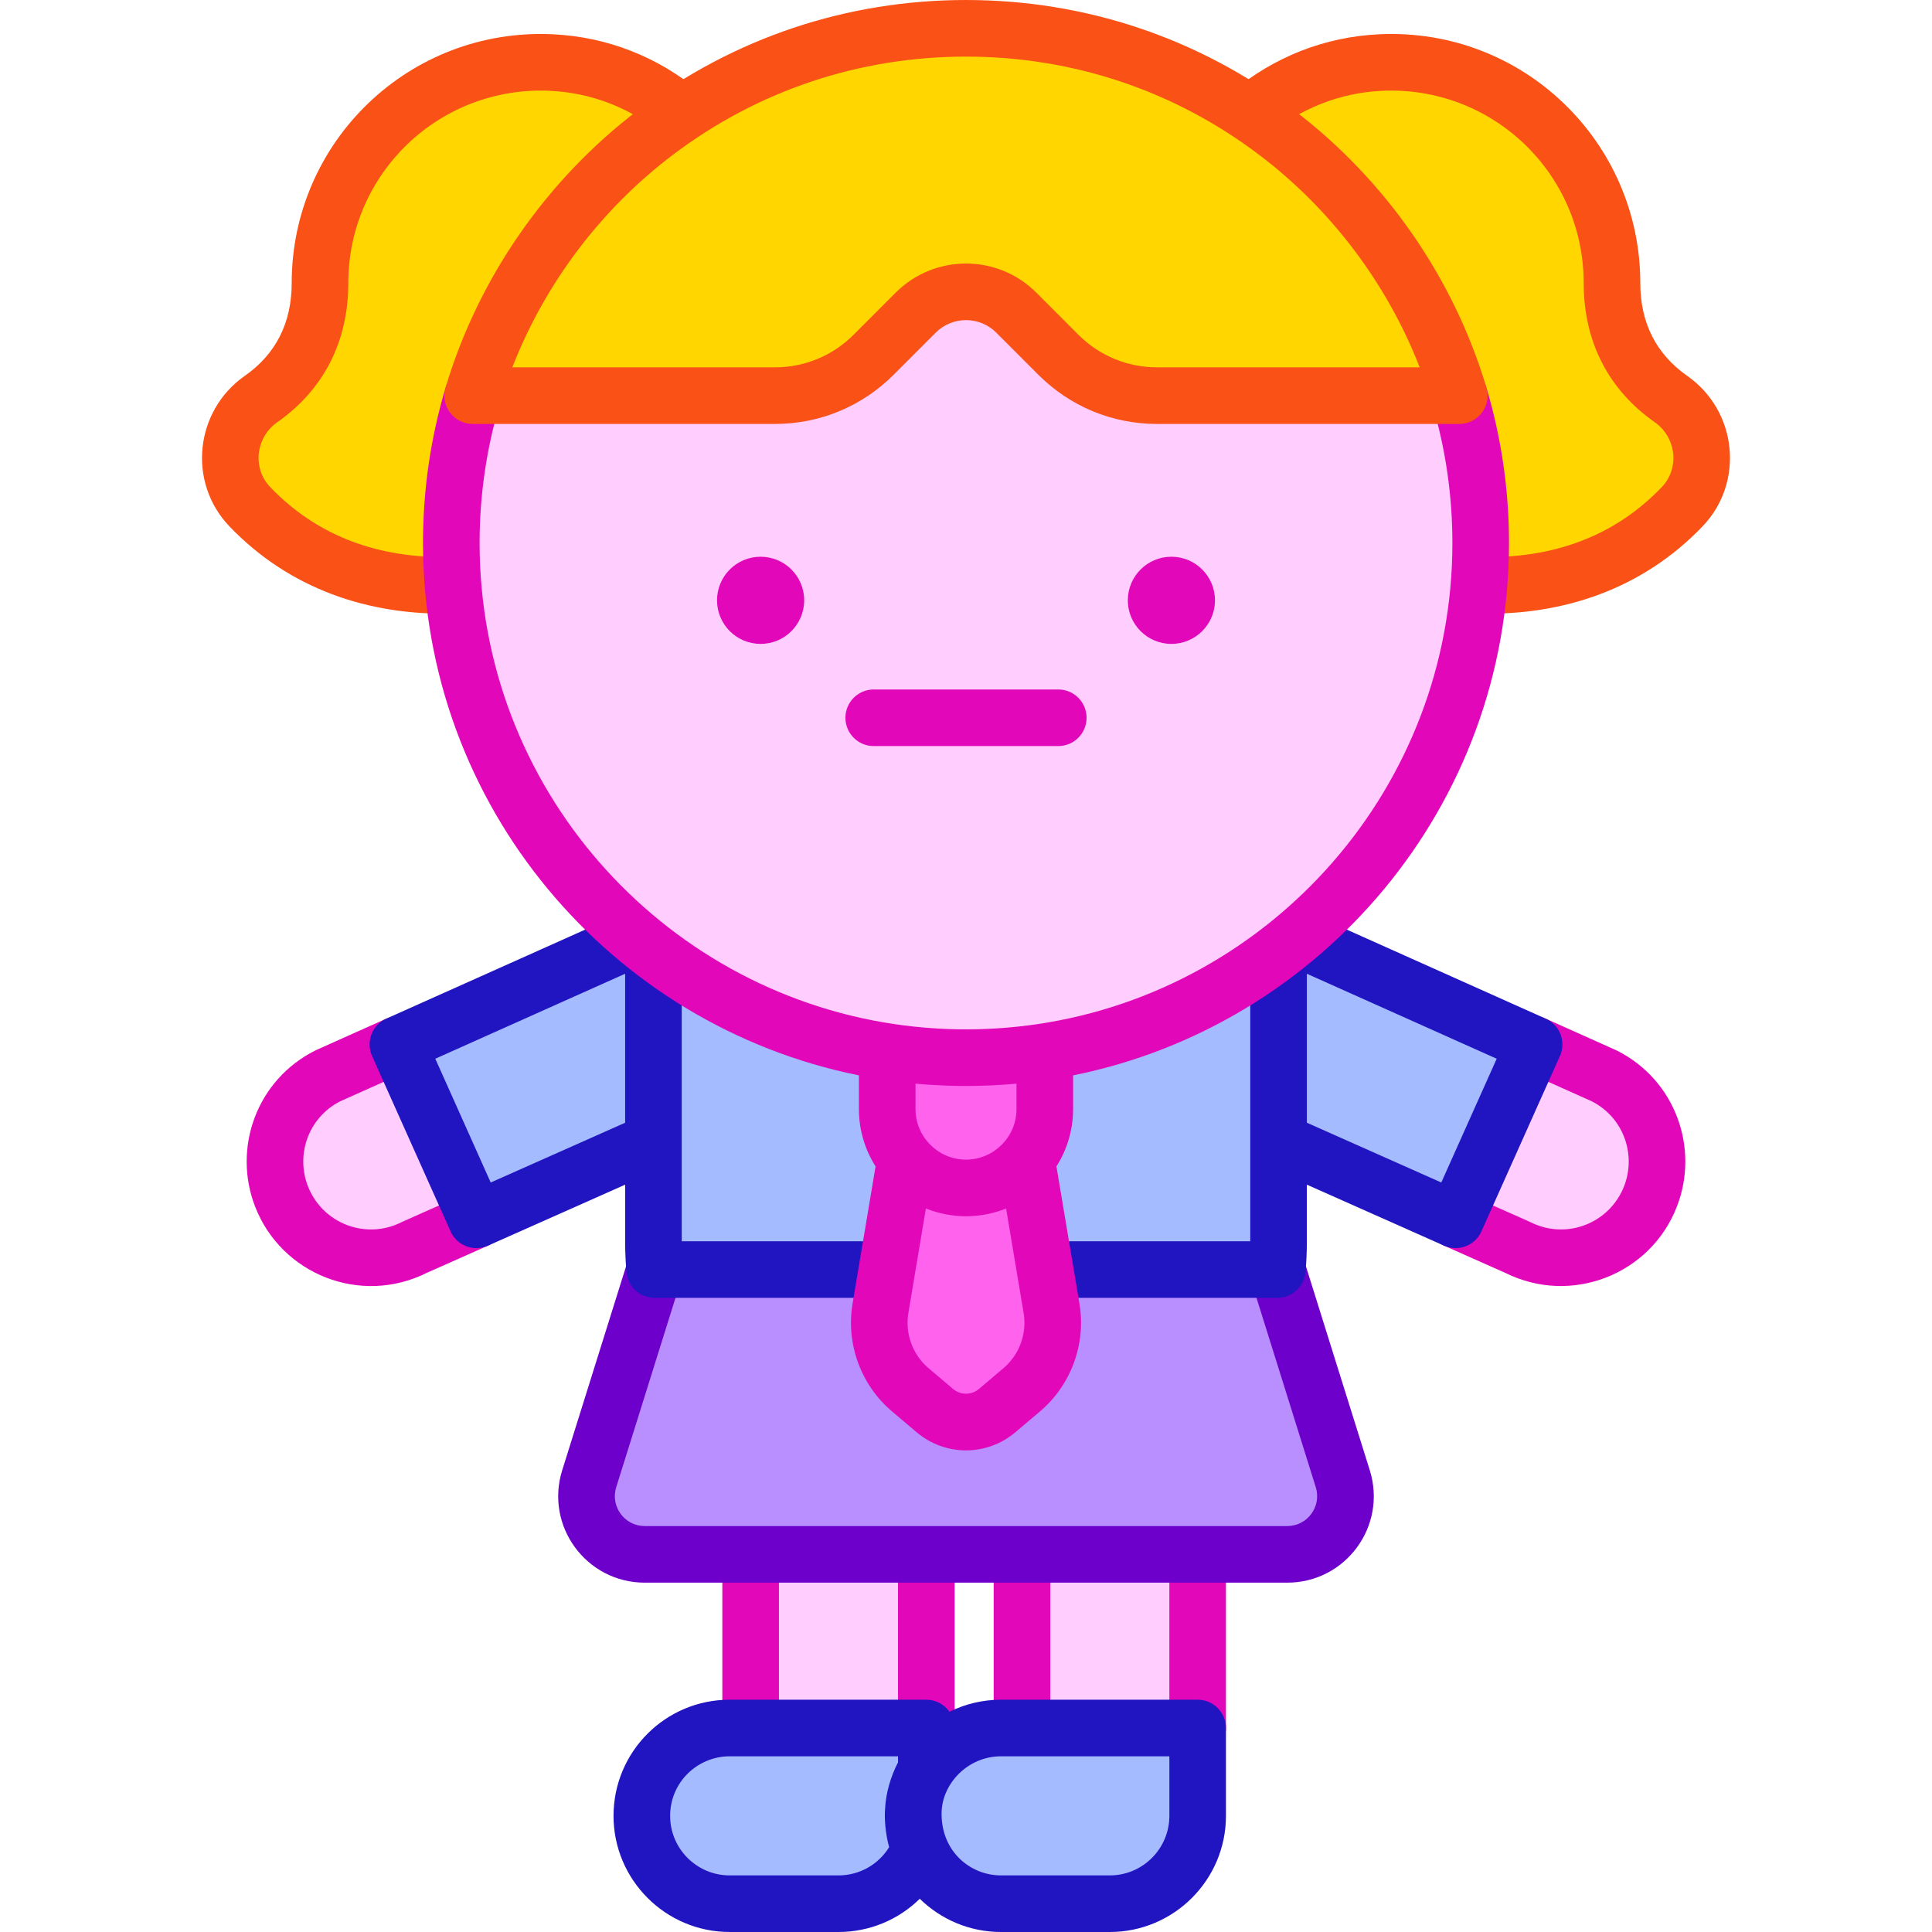 <svg id="Capa_1" enable-background="new 0 0 512 512" height="512" viewBox="0 0 512 512" width="512" xmlns="http://www.w3.org/2000/svg"><g><path d="m270.834 411.921h46.56v46.019h-46.56z" fill="#ffceff"/><path d="m198.926 411.921h46.56v46.019h-46.56z" fill="#ffceff"/><path d="m355.853 391.882-17.353-55.436h-61.555l1.728 10.307c1.353 8.071-1.646 16.257-7.891 21.545l-6.518 5.519c-4.769 4.038-11.757 4.038-16.526 0l-6.518-5.519c-6.245-5.288-9.244-13.474-7.891-21.545l1.728-10.307h-61.555l-17.354 55.436c-3.111 9.937 4.312 20.039 14.725 20.039h85.127 85.128c10.413 0 17.836-10.102 14.725-20.039z" fill="#b98eff"/><g><path d="m317.394 465.44c-4.143 0-7.5-3.358-7.5-7.5v-46.02c0-4.142 3.357-4.523 7.5-4.523s7.5.381 7.5 4.523v46.02c0 4.143-3.358 7.5-7.5 7.5z" fill="#e207b9"/></g><g><path d="m270.834 462.375c-4.143 0-7.5-.293-7.5-4.435v-46.02c0-4.142 3.357-6.397 7.5-6.397s7.5 2.255 7.5 6.397v46.02c0 4.143-3.357 4.435-7.5 4.435z" fill="#e207b9"/></g><g><path d="m245.485 465.44c-4.143 0-7.5-3.358-7.5-7.5v-46.02c0-4.142 3.357-4.523 7.5-4.523s7.5.381 7.5 4.523v46.02c0 4.143-3.357 7.5-7.5 7.5z" fill="#e207b9"/></g><g><path d="m198.926 462.375c-4.143 0-7.5-.293-7.5-4.435v-46.02c0-4.142 3.357-4.523 7.5-4.523s7.5.381 7.5 4.523v46.02c0 4.143-3.358 4.435-7.5 4.435z" fill="#e207b9"/></g><g><path d="m341.128 419.421h-170.256c-15.488 0-26.51-14.997-21.883-29.78l17.354-55.436c1.236-3.953 5.447-6.155 9.397-4.917 3.953 1.238 6.154 5.445 4.917 9.398l-17.354 55.436c-1.6 5.112 2.211 10.299 7.568 10.299h170.256c5.357 0 9.168-5.186 7.568-10.299l-17.354-55.435c-1.237-3.953.964-8.161 4.917-9.398 3.95-1.234 8.16.964 9.397 4.917l17.354 55.436c4.628 14.78-6.39 29.779-21.881 29.779z" fill="#6d00ca"/></g><path d="m242 481.225c0-.16.012-1.204.04-1.286.1-3.3 1.242-7.343 3.446-10.931v-11.068h-52.119c-7.276 0-13.775 3.339-18.042 8.572v.01c-3.376 4.086-5.069 9.328-5.193 13.417-.027.082-.04 1.126-.04 1.286 0 12.837 10.325 23.275 23.275 23.275h28.834c9.722 0 18.05-5.962 21.536-14.423-1.118-2.731-1.737-5.719-1.737-8.852z" fill="#a4bcff"/><path d="m317.393 457.94v23.285c0 12.849-10.426 23.275-23.285 23.275h-28.834c-12.95 0-23.275-10.438-23.275-23.275 0-.16.012-1.204.04-1.286.124-4.088 1.818-9.33 5.193-13.417 0-.01 0-.01 0-.01 4.266-5.233 10.765-8.572 18.042-8.572z" fill="#a4bcff"/><path d="m317.394 450.44h-52.119c-4.816 0-9.469 1.119-13.655 3.193-1.357-1.929-3.596-3.193-6.134-3.193h-52.118c-17.011 0-30.775 13.768-30.775 30.785 0 16.969 13.806 30.775 30.775 30.775h28.834c8.258 0 15.915-3.269 21.551-8.806 5.554 5.442 13.151 8.806 21.522 8.806h28.834c16.975 0 30.785-13.806 30.785-30.775v-23.285c0-4.142-3.358-7.5-7.5-7.5zm-95.193 46.56h-28.834c-8.698 0-15.775-7.077-15.775-15.765 0-8.994 7.322-15.795 15.775-15.795h44.618v1.607c-1.895 3.642-3.232 8.08-3.426 12.288-.001.021-.004.042-.005.063-.209 2.488.085 6.56 1.075 10.122-2.844 4.613-7.878 7.48-13.428 7.48zm87.693-15.775c0 8.698-7.081 15.775-15.785 15.775h-28.834c-8.248 0-16.017-6.504-15.739-16.832 0-.002 0-.005 0-.008.244-7.543 6.956-14.72 15.739-14.72h44.619z" fill="#2115c2"/><path d="m119.6 143.9c0-13.568 1.984-26.675 5.672-39.05 9.229-30.94 29.141-57.269 55.455-74.715-9.493-7.943-21.514-12.957-34.644-13.563-33.572-1.549-61.278 25.211-61.278 58.442 0 15.75-7.732 25.2-15.65 30.749-9.472 6.637-10.932 20.206-2.925 28.552 10.354 10.791 27.368 21.509 53.83 20.781-.3-3.693-.46-7.425-.46-11.196z" fill="#ffd600"/><path d="m392.4 143.9c0-13.568-1.984-26.675-5.672-39.05-9.229-30.94-29.141-57.269-55.455-74.715 9.493-7.943 21.514-12.957 34.644-13.563 33.572-1.549 61.278 25.211 61.278 58.442 0 15.75 7.732 25.2 15.65 30.749 9.472 6.637 10.932 20.206 2.925 28.552-10.354 10.791-27.368 21.509-53.83 20.781.301-3.693.46-7.425.46-11.196z" fill="#ffd600"/><g><path d="m60.817 139.508c-11.167-11.64-9.226-30.596 4.033-39.887 8.264-5.791 12.453-14.069 12.453-24.606 0-37.533 31.229-67.689 69.124-65.934 14.418.665 27.942 5.957 39.111 15.303 3.177 2.658 3.598 7.388.939 10.565-2.658 3.177-7.391 3.597-10.564.939-8.631-7.222-19.066-11.31-30.178-11.823-29.237-1.342-53.433 21.871-53.433 50.95 0 15.495-6.517 28.251-18.846 36.891-5.626 3.943-6.711 12.117-1.816 17.218 12.283 12.802 28.489 19.019 48.212 18.476.069-.002.14-.003.21-.003 4.047 0 5.096 3.465 5.208 7.535.114 4.141-.865 7.348-5.006 7.462-22.771.629-43.7-6.676-59.447-23.086z" fill="#f95116"/></g><g><path d="m391.734 162.593c-4.141-.114-5.12-3.321-5.006-7.462.115-4.141 1.296-7.633 5.418-7.532 19.733.539 35.928-5.673 48.213-18.476 4.898-5.106 3.802-13.279-1.817-17.217-12.329-8.639-18.846-21.396-18.846-36.891 0-29.102-24.219-52.292-53.433-50.95-11.11.513-21.546 4.601-30.178 11.823-3.175 2.659-7.907 2.237-10.564-.939-2.658-3.177-2.237-7.907.939-10.565 11.17-9.346 24.694-14.637 39.111-15.302 37.99-1.76 69.124 28.51 69.124 65.934 0 10.537 4.189 18.816 12.453 24.606 13.262 9.293 15.197 28.25 4.033 39.887-15.765 16.43-36.714 23.711-59.447 23.084z" fill="#f95116"/></g><path d="m256 280.3c-31.154 0-59.863-10.451-82.83-28.028v76.828c0 2.475.11 4.93.331 7.345h61.555l4.888-29.164c3.83 4.604 9.599 7.538 16.056 7.538s12.227-2.934 16.056-7.538l4.888 29.164h61.556c.22-2.415.331-4.87.331-7.345v-76.828c-22.968 17.577-51.677 28.028-82.831 28.028z" fill="#a4bcff"/><path d="m439.126 307.857c0 3.076-.561 6.213-1.744 9.239-5.451 13.979-21.745 20.242-35.152 13.498l-16.484-7.325 20.803-46.475 18.548 8.307c8.829 4.428 14.029 13.377 14.029 22.756z" fill="#ffceff"/><path d="m338.83 252.273v50.133l46.916 20.863 20.803-46.475-63.078-28.237c-1.38 1.155-2.785 2.282-4.212 3.381z" fill="#a4bcff"/><path d="m72.874 307.857c0 3.076.561 6.213 1.744 9.239 5.451 13.979 21.745 20.242 35.152 13.498l16.484-7.325-20.803-46.475-18.548 8.306c-8.828 4.429-14.029 13.378-14.029 22.757z" fill="#ffceff"/><path d="m173.17 252.273v50.133l-46.916 20.863-20.803-46.475 63.078-28.237c1.38 1.155 2.785 2.282 4.212 3.381z" fill="#a4bcff"/><path d="m392.4 143.9c0 75.335-61.065 136.4-136.4 136.4s-136.4-61.065-136.4-136.4c0-13.568 1.984-26.675 5.672-39.05h80.085c9.81 0 19.219-3.898 26.164-10.832l11.173-11.183c7.355-7.345 19.26-7.345 26.615 0l11.173 11.183c6.944 6.934 16.354 10.832 26.164 10.832h80.085c3.685 12.375 5.669 25.482 5.669 39.05z" fill="#ffceff"/><path d="m256 280.3c-7.1 0-14.072-.544-20.879-1.589v15.229c0 11.531 9.348 20.879 20.879 20.879s20.879-9.348 20.879-20.879v-15.229c-6.807 1.046-13.779 1.589-20.879 1.589z" fill="#ff63ed"/><path d="m278.672 346.753-6.616-39.471c-3.83 4.604-9.599 7.538-16.056 7.538s-12.226-2.934-16.056-7.538l-6.616 39.471c-1.353 8.071 1.646 16.257 7.891 21.545l6.518 5.519c4.769 4.038 11.757 4.038 16.526 0l6.518-5.519c6.246-5.288 9.244-13.474 7.891-21.545z" fill="#ff63ed"/><circle cx="310.433" cy="159.089" fill="#e207b9" r="11.549"/><g><path d="m280.455 197.717h-48.91c-4.143 0-7.5-3.358-7.5-7.5s3.357-7.5 7.5-7.5h48.91c4.143 0 7.5 3.358 7.5 7.5s-3.357 7.5-7.5 7.5z" fill="#e207b9"/></g><circle cx="201.568" cy="159.089" fill="#e207b9" r="11.549"/><g><path d="m399.031 337.379-16.33-7.257c-3.785-1.682-5.49-6.114-3.808-9.899s6.112-5.489 9.899-3.808l16.483 7.325c.109.048.218.1.324.153 9.453 4.755 20.935.372 24.795-9.522 3.278-8.387-.125-18.197-8.526-22.499l-18.385-8.234c-3.78-1.693-5.473-6.13-3.779-9.91 1.693-3.781 6.136-5.473 9.91-3.779l18.548 8.307c.101.045.199.092.298.141 15.588 7.821 21.963 25.932 15.907 41.43-7.054 18.09-28.093 26.098-45.336 17.552z" fill="#e207b9"/></g><g><path d="m67.63 319.821c-6.059-15.52.339-33.613 15.909-41.425.099-.049.197-.096.298-.141l18.549-8.307c3.778-1.69 8.217 0 9.91 3.78s.001 8.217-3.779 9.911l-18.386 8.233c-8.393 4.297-11.805 14.097-8.527 22.496 3.853 9.878 15.32 14.29 24.796 9.525.107-.054.215-.105.324-.154l16.484-7.325c3.787-1.68 8.218.023 9.899 3.809 1.683 3.785-.022 8.217-3.808 9.899l-16.331 7.257c-17.412 8.631-38.345.374-45.338-17.558z" fill="#e207b9"/></g><path d="m409.614 269.948-63.078-28.237c-3.622-1.623-6.708.406-8.542 3.865-4.175 1.142-32.448 31.217-81.994 31.217-49.493 0-77.879-29.191-82.061-30.337-1.833-3.459-4.853-6.369-8.476-4.745l-63.077 28.237c-3.78 1.692-5.474 6.129-3.781 9.909l20.803 46.475c1.694 3.784 6.124 5.465 9.894 3.789l36.368-16.172v15.151c0 2.697.122 5.398.362 8.028.353 3.861 3.591 6.817 7.469 6.817h61.555c4.143 0 4.64-3.358 4.64-7.5s-.497-7.5-4.64-7.5h-54.386c0-23.201 0-28.389 0-64.881 22.599 13.953 48.366 18.548 75.33 18.548s52.732-4.204 75.33-18.157v64.489h-54.386c-4.143 0-4.379 3.358-4.379 7.5s.237 7.5 4.379 7.5h61.556c3.879 0 7.118-2.958 7.469-6.82.24-2.632.361-5.333.361-8.025v-15.152l36.369 16.173c3.778 1.679 8.203-.013 9.894-3.789l20.803-46.475c1.692-3.779-.001-8.215-3.782-9.908zm-279.571 43.427-14.683-32.801 50.31-22.522v39.48zm251.915 0-35.628-15.843v-39.48l50.311 22.522z" fill="#2115c2"/><path d="m284.379 284.984c65.802-13.214 115.521-71.449 115.521-141.084 0-14.007-2.014-27.866-5.984-41.192-1.184-3.97-5.364-6.23-9.329-5.046-3.97 1.183-6.229 5.359-5.046 9.329 3.556 11.936 5.359 24.354 5.359 36.909 0 64.631-47.816 118.299-109.93 127.501-12.303 1.809-25.036 1.898-37.941 0-62.113-9.201-109.929-62.869-109.929-127.501 0-12.555 1.804-24.973 5.359-36.909 1.183-3.97-1.076-8.146-5.046-9.329-3.978-1.184-8.147 1.076-9.329 5.046-3.971 13.326-5.984 27.185-5.984 41.192 0 69.634 49.72 127.869 115.521 141.083v8.957c0 5.576 1.623 10.777 4.412 15.168l-6.101 36.405c-1.781 10.625 2.22 21.548 10.44 28.509l6.519 5.519c7.596 6.431 18.622 6.432 26.219 0l6.519-5.519c8.221-6.961 12.222-17.885 10.441-28.509l-6.102-36.405c2.789-4.391 4.412-9.592 4.412-15.168v-8.956zm-28.379 2.816c3.874 0 8.943-.207 13.379-.616v6.757c0 7.444-6.116 13.378-13.379 13.378-7.333 0-13.379-6.004-13.379-13.378v-6.757c4.519.417 9.557.616 13.379.616zm9.935 74.774-6.519 5.52c-1.979 1.676-4.854 1.676-6.832 0l-6.519-5.519c-4.205-3.56-6.251-9.147-5.341-14.581l4.648-27.732c3.189 1.29 6.913 2.059 10.627 2.059 3.662 0 7.345-.735 10.628-2.059l4.648 27.732c.912 5.432-1.135 11.02-5.34 14.58z" fill="#e207b9"/><path d="m386.729 104.85h-80.085c-9.81 0-19.219-3.898-26.164-10.832l-11.173-11.183c-7.355-7.345-19.26-7.345-26.615 0l-11.172 11.183c-6.944 6.934-16.354 10.832-26.164 10.832h-80.085c16.795-56.306 68.962-97.35 130.729-97.35s113.934 41.044 130.729 97.35z" fill="#ffd600"/><g><path d="m386.729 112.35h-80.084c-11.878 0-23.052-4.626-31.464-13.025l-11.179-11.189c-4.409-4.402-11.595-4.403-16.01.006l-11.167 11.176c-8.418 8.406-19.591 13.032-31.469 13.032h-80.085c-5.012 0-8.622-4.834-7.188-9.644 8.674-29.078 26.843-55.225 51.162-73.627 25.142-19.023 55.142-29.079 86.755-29.079 31.614 0 61.613 10.056 86.755 29.08 24.318 18.402 42.488 44.55 51.161 73.627 1.432 4.802-2.169 9.643-7.187 9.643zm-112.122-34.822 11.179 11.189c5.573 5.565 12.982 8.633 20.858 8.633h69.587c-8.617-22.15-23.463-41.882-42.528-56.309-22.513-17.036-49.384-26.041-77.703-26.041s-55.188 9.005-77.703 26.041c-19.065 14.427-33.911 34.159-42.528 56.309h69.588c7.875 0 15.284-3.068 20.863-8.64l11.167-11.176c10.259-10.245 26.952-10.259 37.22-.006z" fill="#f95116"/></g></g></svg>